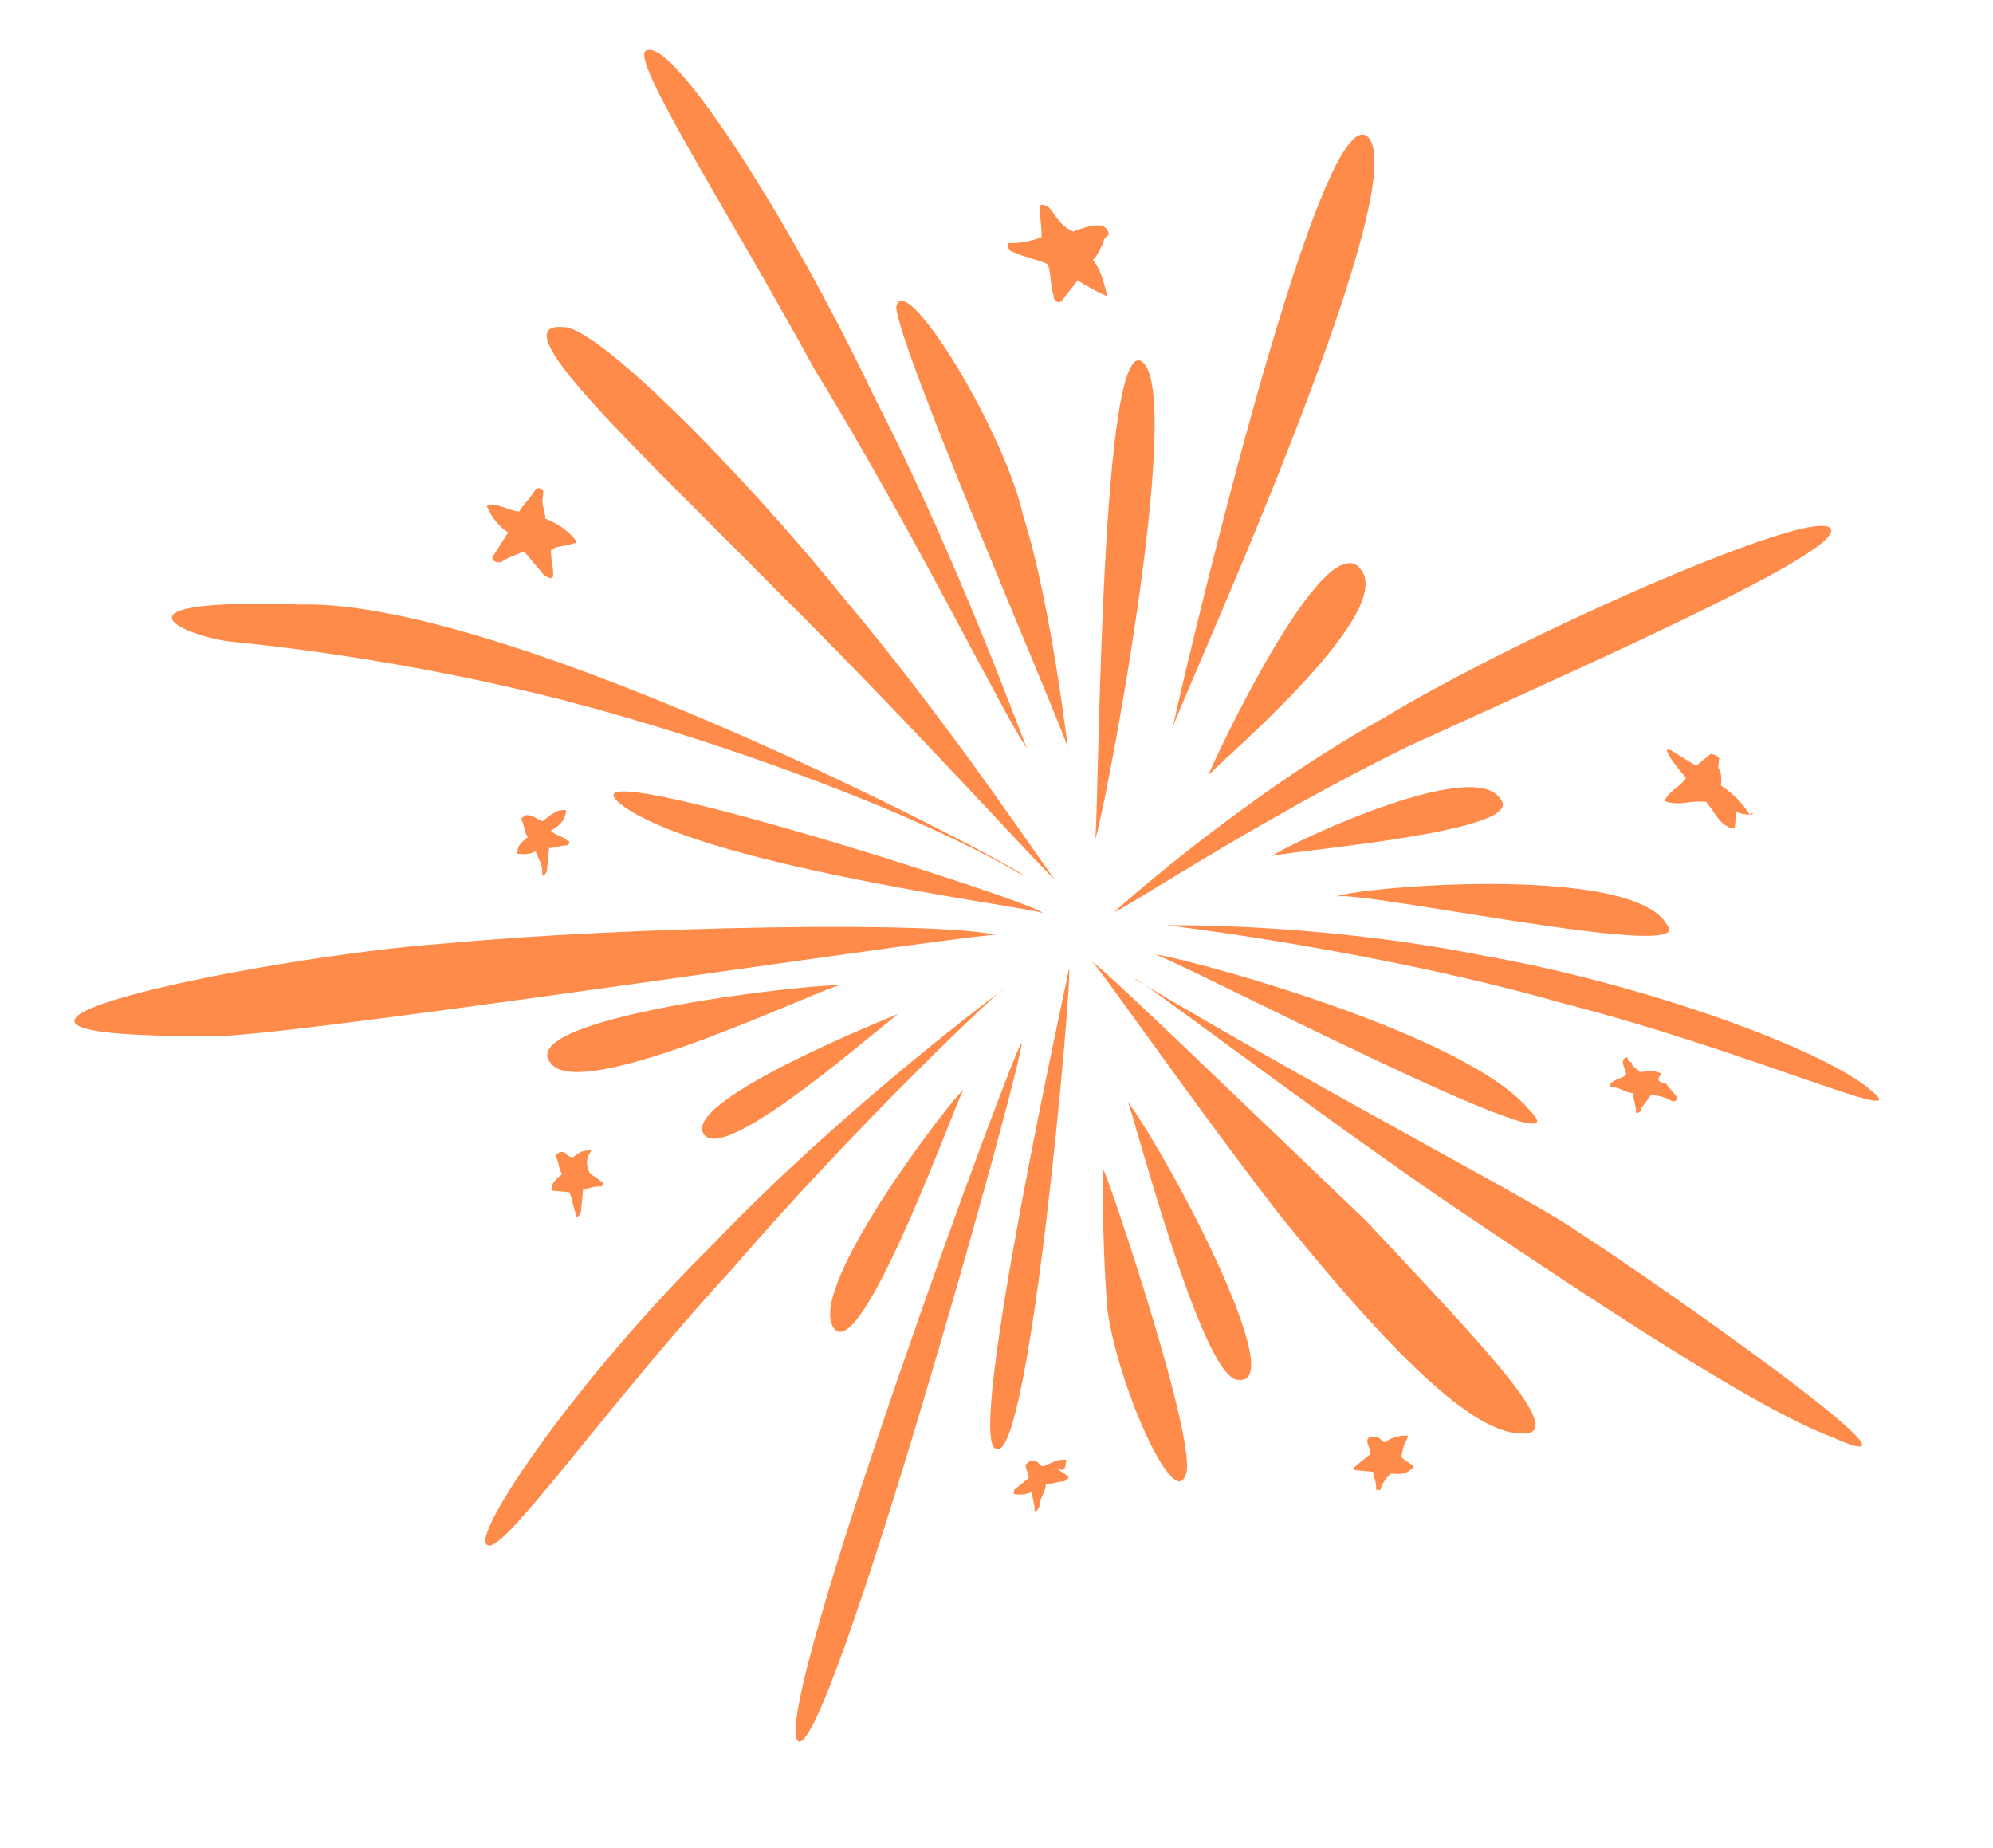 <svg width="137" height="127" viewBox="0 0 137 127" fill="none" xmlns="http://www.w3.org/2000/svg">
<path d="M76.628 62.65C76.628 62.65 85.375 54.747 95.108 49.353C104.565 43.63 124.77 34.723 125.842 36.335C126.915 37.947 107.043 46.584 96.76 51.322C86.448 56.359 76.599 62.949 76.628 62.65Z" fill="#FF8B4A"/>
<path d="M87.433 58.867C87.462 58.569 101.323 51.763 103.164 54.958C105.091 57.256 87.462 58.569 87.433 58.867Z" fill="#FF8B4A"/>
<path d="M91.765 61.699C91.823 61.102 112.276 59.157 114.61 63.605C116.812 66.231 91.852 60.803 91.765 61.699Z" fill="#FF8B4A"/>
<path d="M83.057 53.316C83.086 53.017 91.236 35.404 93.627 39.255C95.772 42.479 83.086 53.017 83.057 53.316Z" fill="#FF8B4A"/>
<path d="M80.608 50.063C80.666 49.465 90.691 6.09 94.053 9.432C97.386 13.072 80.304 50.034 80.608 50.063Z" fill="#FF8B4A"/>
<path d="M75.265 57.692C75.54 58.02 75.516 23.327 78.442 24.816C81.644 26.634 75.569 57.721 75.265 57.692Z" fill="#FF8B4A"/>
<path d="M73.409 51.479C73.713 51.508 61.653 23.797 61.609 21.078C62.173 18.417 69.071 29.642 70.348 35.497C72.233 41.411 73.409 51.479 73.409 51.479Z" fill="#FF8B4A"/>
<path d="M70.642 51.513C70.614 51.812 66.293 39.328 60.09 27.266C54.219 14.934 46.466 3.023 44.583 3.444C42.758 3.268 49.714 13.895 55.975 25.36C62.874 36.585 69.019 49.245 70.642 51.513Z" fill="#FF8B4A"/>
<path d="M72.543 60.445C72.514 60.744 66.108 50.773 58.124 41.254C50.444 31.764 40.909 22.396 38.751 22.489C34.188 22.048 43.78 30.818 53.285 40.485C63.095 50.181 72.514 60.744 72.543 60.445Z" fill="#FF8B4A"/>
<path d="M80.221 63.6C80.221 63.6 90.68 63.404 102.124 65.717C113.293 67.701 125.448 72.194 128.563 74.909C131.982 77.652 120.522 72.322 107.34 68.936C94.49 65.281 80.221 63.6 80.221 63.6Z" fill="#FF8B4A"/>
<path d="M79.41 65.634C79.439 65.335 100.416 70.68 105.097 76.261C110.139 81.273 79.743 65.364 79.41 65.634Z" fill="#FF8B4A"/>
<path d="M70.413 60.239C70.746 59.97 35.41 41.17 20.635 41.553C6.555 41.097 12.741 43.806 16.087 44.13C17.608 44.277 27.343 45.218 38.73 48.128C49.812 51.009 63.155 55.918 70.413 60.239Z" fill="#FF8B4A"/>
<path d="M69.054 67.951C69.083 67.652 58.946 77.231 50.301 87.255C41.381 96.951 34.228 107.421 33.431 106.138C32.605 105.153 39.758 94.683 48.924 85.614C58.149 75.947 69.387 67.682 69.054 67.951Z" fill="#FF8B4A"/>
<path d="M61.826 69.666C61.522 69.636 50.081 79.994 48.429 78.024C46.502 75.727 61.826 69.666 61.826 69.666Z" fill="#FF8B4A"/>
<path d="M57.712 67.76C57.436 67.432 40.027 76.006 37.853 73.081C35.1 69.798 57.436 67.432 57.712 67.76Z" fill="#FF8B4A"/>
<path d="M66.231 74.918C65.898 75.188 59.154 94.144 57.284 91.248C55.414 88.353 65.927 74.889 66.231 74.918Z" fill="#FF8B4A"/>
<path d="M70.228 71.685C70.446 72.611 56.83 121.37 54.844 119.67C52.888 117.671 69.953 71.356 70.228 71.685Z" fill="#FF8B4A"/>
<path d="M73.486 66.57C73.761 66.898 70.773 100.998 68.455 99.568C66.354 99.063 73.457 66.868 73.486 66.57Z" fill="#FF8B4A"/>
<path d="M75.837 80.371C76.112 80.7 82.564 99.724 81.478 101.429C80.639 103.762 76.855 95.251 76.129 90.053C75.708 84.884 75.837 80.371 75.837 80.371Z" fill="#FF8B4A"/>
<path d="M77.516 75.707C77.791 76.035 82.693 95.212 85.184 94.849C88.531 95.173 80.762 80.244 77.516 75.707Z" fill="#FF8B4A"/>
<path d="M75.065 66.119C75.094 65.82 81.557 75.193 87.832 83.341C94.411 91.518 100.801 98.47 104.48 98.524C108.131 98.877 101.987 92.552 93.916 83.928C85.483 75.874 75.094 65.82 75.065 66.119Z" fill="#FF8B4A"/>
<path d="M68.488 64.276C68.213 63.948 22.092 70.954 15.313 71.204C-9.892 71.484 17.991 65.732 30.666 64.845C43.37 63.659 64.591 63.297 68.488 64.276Z" fill="#FF8B4A"/>
<path d="M71.703 62.777C71.732 62.478 48.974 59.676 42.933 55.472C36.615 50.94 71.761 62.18 71.703 62.777Z" fill="#FF8B4A"/>
<path d="M78.02 67.309C78.049 67.01 88.336 74.943 98.985 82.307C109.939 89.7 120.617 96.765 125.948 98.789C134.481 102.63 114.067 88.289 108.576 84.742C105.707 82.655 92.537 75.952 78.02 67.309Z" fill="#FF8B4A"/>
<path d="M120.257 56.006C120.561 56.036 120.59 55.737 120.257 56.006C119.735 55.051 118.88 54.365 118.301 54.007C118.33 53.708 118.387 53.111 118.112 52.782C118.141 52.484 118.141 52.483 118.17 52.185C118.199 51.886 117.59 51.827 117.59 51.827C117.257 52.096 116.924 52.366 116.591 52.635C116.011 52.278 115.432 51.92 114.852 51.562C114.852 51.562 114.244 51.504 114.548 51.533C114.795 52.16 115.345 52.817 115.896 53.473C115.534 54.042 114.897 54.282 114.535 54.85C114.202 55.12 114.81 55.178 115.114 55.208C115.723 55.267 116.36 55.026 117.273 55.115C117.823 55.771 118.07 56.398 118.649 56.756C118.649 56.756 119.229 57.114 119.258 56.815C119.315 56.217 119.373 55.619 119.127 54.992C119.04 55.889 119.648 55.947 120.257 56.006Z" fill="#FF8B4A"/>
<path d="M76.109 20.367C76.109 20.367 76.413 20.397 76.109 20.367C75.891 19.441 75.673 18.515 75.123 17.859C75.456 17.589 75.485 17.29 75.847 16.722C75.876 16.423 75.876 16.423 76.209 16.154C76.238 15.855 75.962 15.527 75.658 15.497C75.05 15.438 74.412 15.678 73.775 15.918C72.891 15.531 72.645 14.904 72.094 14.248C72.094 14.248 71.515 13.89 71.486 14.189C71.428 14.787 71.646 15.713 71.588 16.311C70.951 16.551 70.009 16.761 69.401 16.702C69.096 16.673 69.343 17.3 69.647 17.33C70.531 17.717 71.139 17.775 72.023 18.163C72.269 18.79 72.183 19.686 72.429 20.313C72.4 20.612 72.676 20.941 73.009 20.671C73.371 20.103 73.704 19.833 74.066 19.265C74.645 19.622 75.225 19.98 76.109 20.367Z" fill="#FF8B4A"/>
<path d="M39.465 37.339C39.769 37.368 39.494 37.04 39.494 37.04C38.943 36.384 38.364 36.026 37.48 35.639C37.509 35.34 37.263 34.713 37.291 34.414C37.32 34.115 37.32 34.115 37.349 33.816C37.378 33.517 36.77 33.459 36.741 33.758C36.379 34.326 36.046 34.595 35.684 35.164C35.075 35.105 34.496 34.747 33.887 34.688C33.887 34.688 33.279 34.63 33.554 34.958C33.801 35.585 34.351 36.242 34.931 36.599C34.569 37.168 34.207 37.736 33.845 38.304C33.816 38.603 34.12 38.633 34.425 38.662C34.758 38.392 35.395 38.152 36.032 37.912C36.583 38.569 36.858 38.897 37.409 39.554C37.409 39.554 37.988 39.911 38.017 39.612C38.075 39.015 37.828 38.388 37.886 37.79C38.219 37.52 38.828 37.579 39.465 37.339Z" fill="#FF8B4A"/>
<path d="M38.92 55.688C38.949 55.389 38.949 55.389 38.92 55.688C38.312 55.629 37.979 55.898 37.312 56.437C37.008 56.408 36.733 56.08 36.429 56.05L36.124 56.021L35.791 56.29C36.067 56.619 36.009 57.216 36.284 57.545C35.951 57.814 35.618 58.084 35.589 58.382L35.56 58.681C35.865 58.711 36.473 58.77 36.806 58.5C37.053 59.127 37.328 59.455 37.27 60.053C37.241 60.352 37.574 60.083 37.603 59.784C37.661 59.186 37.69 58.887 37.748 58.289C38.052 58.319 38.689 58.079 38.993 58.108C38.993 58.108 39.326 57.839 39.022 57.809C38.747 57.481 38.138 57.422 37.863 57.094C38.834 56.584 38.891 55.987 38.92 55.688Z" fill="#FF8B4A"/>
<path d="M114.236 73.826C114.236 73.826 114.265 73.527 114.236 73.826C113.657 73.468 113.019 73.708 112.715 73.679C112.44 73.35 112.136 73.321 112.165 73.022C112.165 73.022 111.86 72.993 111.889 72.694C111.889 72.694 111.585 72.665 111.556 72.963C111.527 73.262 111.803 73.591 111.774 73.889C111.441 74.159 111.136 74.129 110.803 74.399C110.803 74.399 110.47 74.668 110.774 74.698C111.383 74.757 111.658 75.085 112.267 75.144C112.238 75.443 112.484 76.07 112.455 76.369C112.426 76.667 112.759 76.398 112.759 76.398C112.788 76.099 113.121 75.83 113.483 75.261C113.788 75.291 114.396 75.35 114.976 75.707C114.976 75.707 115.28 75.737 115.309 75.438C115.033 75.109 114.758 74.781 114.483 74.453C113.874 74.394 113.903 74.095 114.236 73.826Z" fill="#FF8B4A"/>
<path d="M73.293 100.337C73.597 100.366 73.293 100.337 73.293 100.337C72.685 100.278 72.352 100.547 71.715 100.788C71.41 100.758 71.439 100.459 71.135 100.43L70.831 100.4L70.498 100.67C70.469 100.969 70.744 101.297 70.715 101.596C70.382 101.865 70.049 102.135 69.716 102.404L69.687 102.703C69.991 102.733 70.6 102.791 70.933 102.522C70.904 102.821 71.15 103.448 71.121 103.747C71.093 104.046 71.426 103.776 71.455 103.477C71.512 102.88 71.846 102.61 71.903 102.012C72.207 102.042 72.845 101.802 73.149 101.831L73.482 101.562C73.207 101.233 72.903 101.204 72.627 100.876C73.207 101.233 73.236 100.935 73.293 100.337Z" fill="#FF8B4A"/>
<path d="M40.651 79.083C40.651 79.083 40.347 79.053 40.651 79.083C40.042 79.024 39.709 79.293 39.376 79.563C39.072 79.534 38.797 79.205 38.797 79.205L38.493 79.176L38.16 79.445C38.435 79.774 38.377 80.371 38.652 80.7C38.319 80.969 37.986 81.239 37.957 81.537L37.928 81.836C38.233 81.866 38.841 81.924 39.145 81.954C39.392 82.581 39.363 82.88 39.609 83.507C39.58 83.806 39.913 83.536 39.942 83.237C40 82.64 40.029 82.341 40.087 81.743C40.391 81.773 40.724 81.503 41.333 81.562C41.333 81.562 41.666 81.292 41.361 81.263C41.086 80.935 40.782 80.905 40.507 80.577C40.26 79.95 40.289 79.651 40.651 79.083Z" fill="#FF8B4A"/>
<path d="M96.788 98.686C96.817 98.387 96.817 98.387 96.788 98.686C96.18 98.627 95.543 98.867 95.21 99.136C94.906 99.107 94.934 98.808 94.63 98.779L94.326 98.749C94.326 98.749 94.022 98.72 93.993 99.019C93.964 99.318 94.239 99.646 94.21 99.945C93.877 100.214 93.544 100.484 93.211 100.753C93.211 100.753 92.878 101.023 93.182 101.052C93.487 101.082 94.095 101.14 94.399 101.17C94.37 101.469 94.646 101.797 94.588 102.395L94.892 102.424C94.921 102.125 95.283 101.557 95.616 101.287C95.92 101.317 96.529 101.375 96.862 101.106L97.195 100.837C96.919 100.508 96.615 100.479 96.34 100.151C96.427 99.254 96.76 98.984 96.788 98.686Z" fill="#FF8B4A"/>
</svg>
